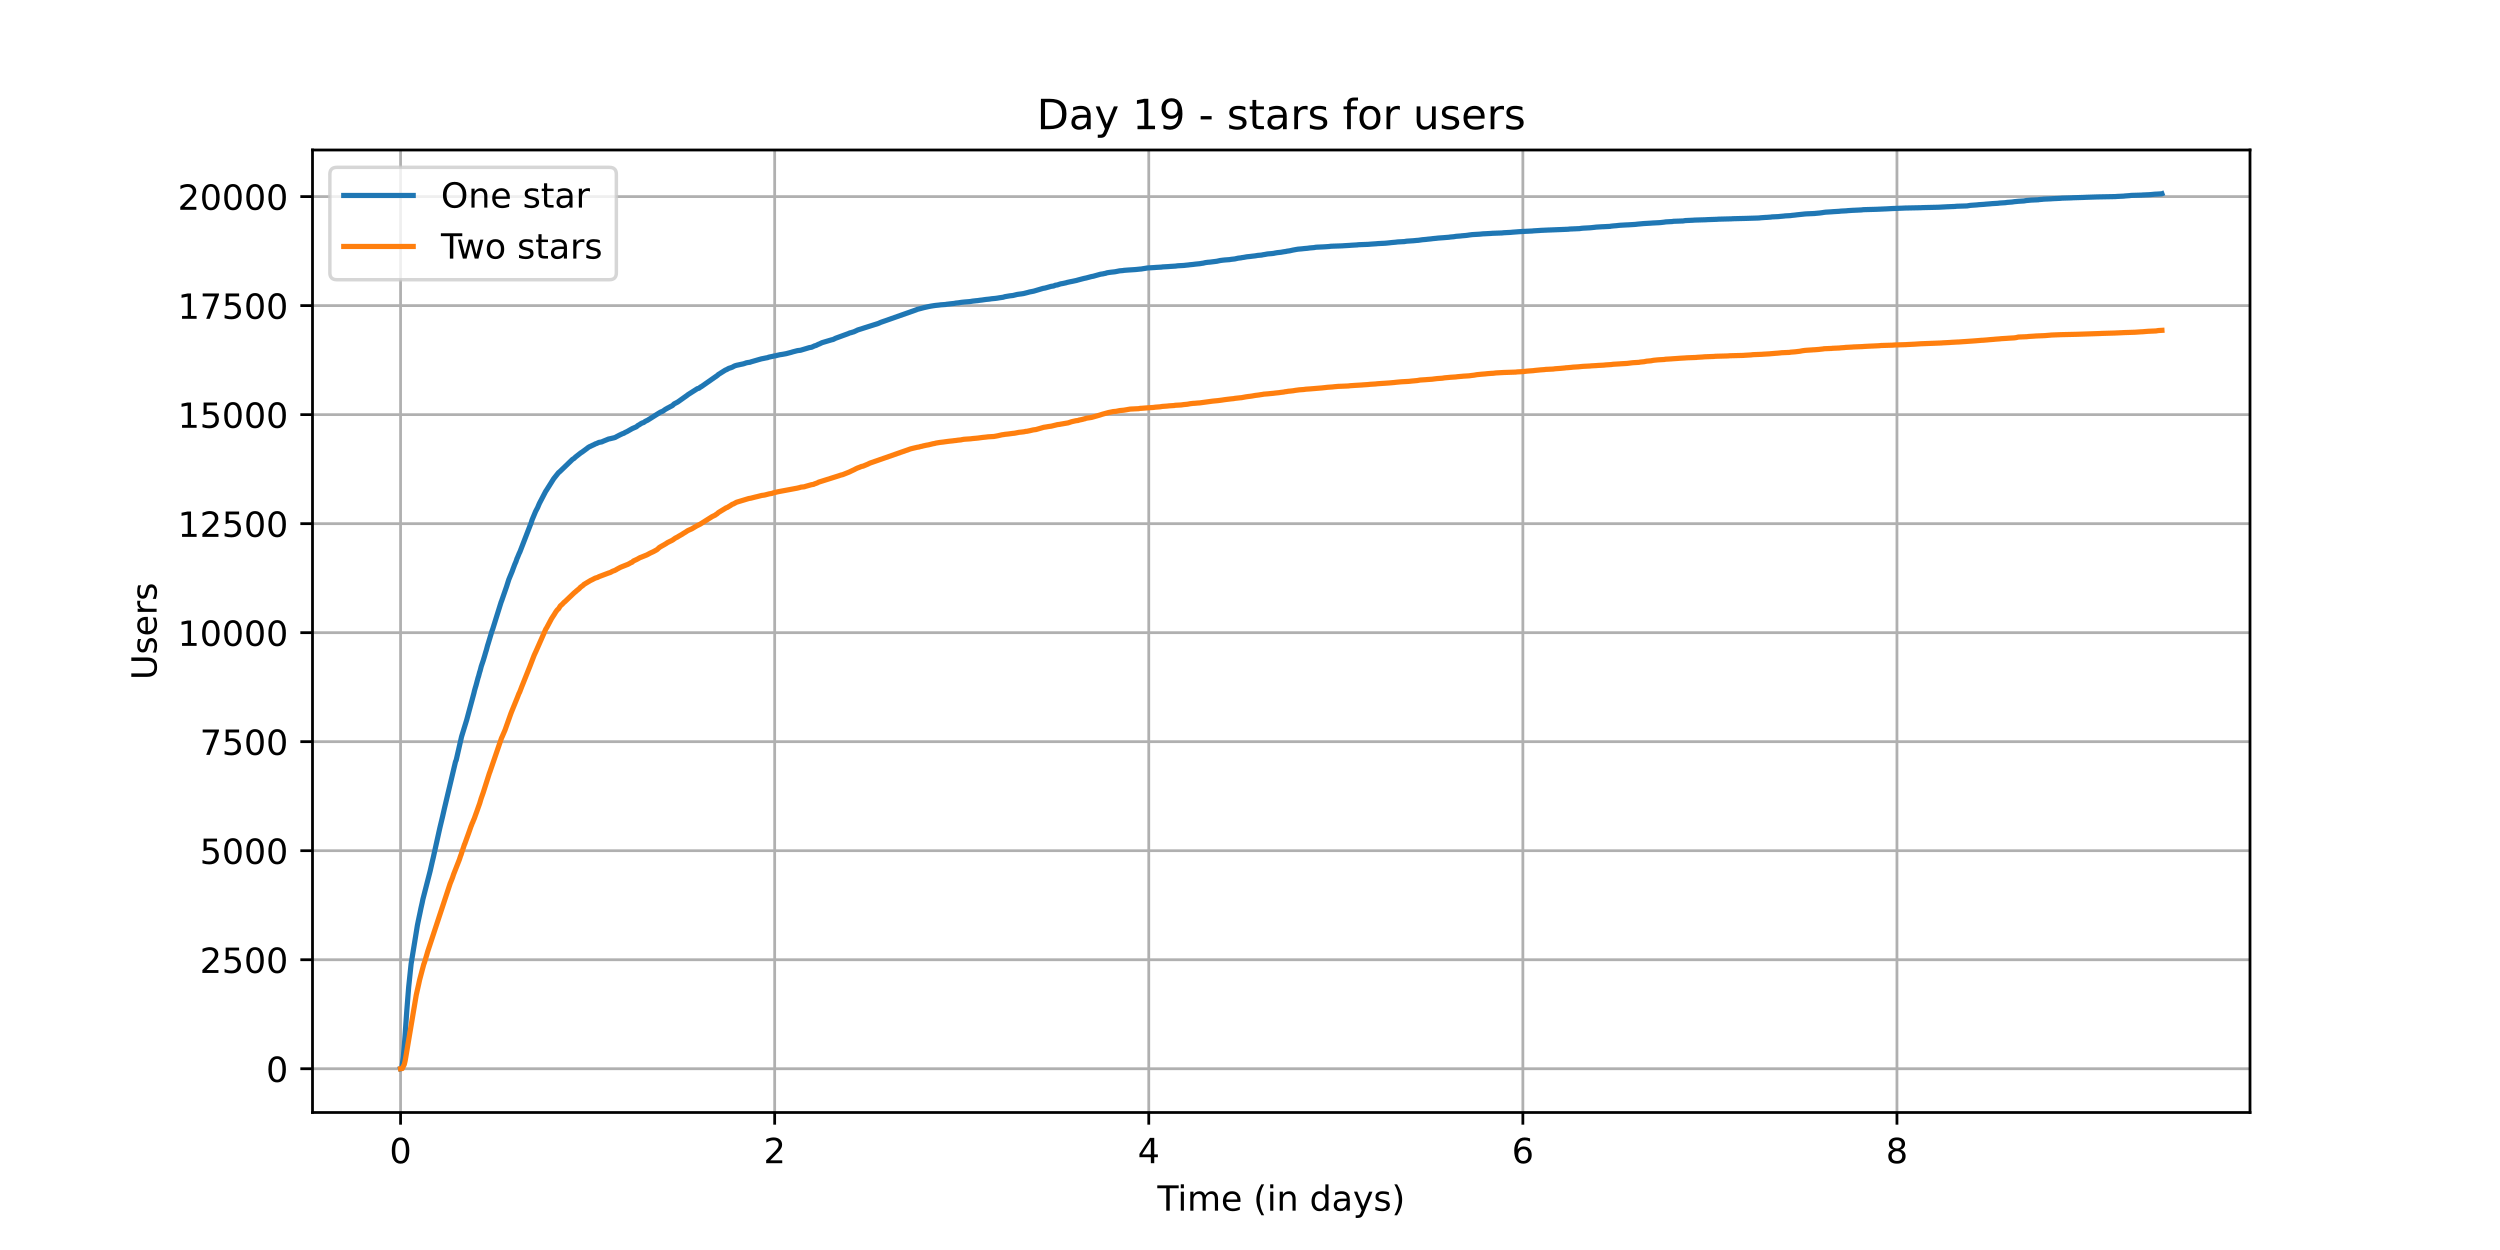 <?xml version="1.0" encoding="utf-8" standalone="no"?>
<!DOCTYPE svg PUBLIC "-//W3C//DTD SVG 1.1//EN"
  "http://www.w3.org/Graphics/SVG/1.1/DTD/svg11.dtd">
<!-- Created with matplotlib (https://matplotlib.org/) -->
<svg height="360pt" version="1.1" viewBox="0 0 720 360" width="720pt" xmlns="http://www.w3.org/2000/svg" xmlns:xlink="http://www.w3.org/1999/xlink">
 <defs>
  <style type="text/css">*{stroke-linecap:butt;stroke-linejoin:round;}</style>
 </defs>
 <g id="figure_1">
  <g id="patch_1">
   <path d="M 0 360 
L 720 360 
L 720 0 
L 0 0 
z
" style="fill:#ffffff;"/>
  </g>
  <g id="axes_1">
   <g id="patch_2">
    <path d="M 90 320.4 
L 648 320.4 
L 648 43.2 
L 90 43.2 
z
" style="fill:#ffffff;"/>
   </g>
   <g id="matplotlib.axis_1">
    <g id="xtick_1">
     <g id="line2d_1">
      <path clip-path="url(#pa5d96a3d1d)" d="M 115.364 320.4 
L 115.364 43.2 
" style="fill:none;stroke:#b0b0b0;stroke-linecap:square;stroke-width:0.8;"/>
     </g>
     <g id="line2d_2">
      <defs>
       <path d="M 0 0 
L 0 3.5 
" id="md2ab741413" style="stroke:#000000;stroke-width:0.8;"/>
      </defs>
      <g>
       <use style="stroke:#000000;stroke-width:0.8;" x="115.364" xlink:href="#md2ab741413" y="320.4"/>
      </g>
     </g>
     <g id="text_1">
      <!-- 0 -->
      <g transform="translate(112.182 334.998)scale(0.1 -0.1)">
       <defs>
        <path d="M 31.781 66.406 
Q 24.172 66.406 20.328 58.906 
Q 16.5 51.422 16.5 36.375 
Q 16.5 21.391 20.328 13.891 
Q 24.172 6.391 31.781 6.391 
Q 39.453 6.391 43.281 13.891 
Q 47.125 21.391 47.125 36.375 
Q 47.125 51.422 43.281 58.906 
Q 39.453 66.406 31.781 66.406 
z
M 31.781 74.219 
Q 44.047 74.219 50.516 64.516 
Q 56.984 54.828 56.984 36.375 
Q 56.984 17.969 50.516 8.266 
Q 44.047 -1.422 31.781 -1.422 
Q 19.531 -1.422 13.062 8.266 
Q 6.594 17.969 6.594 36.375 
Q 6.594 54.828 13.062 64.516 
Q 19.531 74.219 31.781 74.219 
z
" id="DejaVuSans-48"/>
       </defs>
       <use xlink:href="#DejaVuSans-48"/>
      </g>
     </g>
    </g>
    <g id="xtick_2">
     <g id="line2d_3">
      <path clip-path="url(#pa5d96a3d1d)" d="M 223.104 320.4 
L 223.104 43.2 
" style="fill:none;stroke:#b0b0b0;stroke-linecap:square;stroke-width:0.8;"/>
     </g>
     <g id="line2d_4">
      <g>
       <use style="stroke:#000000;stroke-width:0.8;" x="223.104" xlink:href="#md2ab741413" y="320.4"/>
      </g>
     </g>
     <g id="text_2">
      <!-- 2 -->
      <g transform="translate(219.922 334.998)scale(0.1 -0.1)">
       <defs>
        <path d="M 19.188 8.297 
L 53.609 8.297 
L 53.609 0 
L 7.328 0 
L 7.328 8.297 
Q 12.938 14.109 22.625 23.891 
Q 32.328 33.688 34.812 36.531 
Q 39.547 41.844 41.422 45.531 
Q 43.312 49.219 43.312 52.781 
Q 43.312 58.594 39.234 62.25 
Q 35.156 65.922 28.609 65.922 
Q 23.969 65.922 18.812 64.312 
Q 13.672 62.703 7.812 59.422 
L 7.812 69.391 
Q 13.766 71.781 18.938 73 
Q 24.125 74.219 28.422 74.219 
Q 39.75 74.219 46.484 68.547 
Q 53.219 62.891 53.219 53.422 
Q 53.219 48.922 51.531 44.891 
Q 49.859 40.875 45.406 35.406 
Q 44.188 33.984 37.641 27.219 
Q 31.109 20.453 19.188 8.297 
z
" id="DejaVuSans-50"/>
       </defs>
       <use xlink:href="#DejaVuSans-50"/>
      </g>
     </g>
    </g>
    <g id="xtick_3">
     <g id="line2d_5">
      <path clip-path="url(#pa5d96a3d1d)" d="M 330.843 320.4 
L 330.843 43.2 
" style="fill:none;stroke:#b0b0b0;stroke-linecap:square;stroke-width:0.8;"/>
     </g>
     <g id="line2d_6">
      <g>
       <use style="stroke:#000000;stroke-width:0.8;" x="330.843" xlink:href="#md2ab741413" y="320.4"/>
      </g>
     </g>
     <g id="text_3">
      <!-- 4 -->
      <g transform="translate(327.662 334.998)scale(0.1 -0.1)">
       <defs>
        <path d="M 37.797 64.312 
L 12.891 25.391 
L 37.797 25.391 
z
M 35.203 72.906 
L 47.609 72.906 
L 47.609 25.391 
L 58.016 25.391 
L 58.016 17.188 
L 47.609 17.188 
L 47.609 0 
L 37.797 0 
L 37.797 17.188 
L 4.891 17.188 
L 4.891 26.703 
z
" id="DejaVuSans-52"/>
       </defs>
       <use xlink:href="#DejaVuSans-52"/>
      </g>
     </g>
    </g>
    <g id="xtick_4">
     <g id="line2d_7">
      <path clip-path="url(#pa5d96a3d1d)" d="M 438.583 320.4 
L 438.583 43.2 
" style="fill:none;stroke:#b0b0b0;stroke-linecap:square;stroke-width:0.8;"/>
     </g>
     <g id="line2d_8">
      <g>
       <use style="stroke:#000000;stroke-width:0.8;" x="438.583" xlink:href="#md2ab741413" y="320.4"/>
      </g>
     </g>
     <g id="text_4">
      <!-- 6 -->
      <g transform="translate(435.402 334.998)scale(0.1 -0.1)">
       <defs>
        <path d="M 33.016 40.375 
Q 26.375 40.375 22.484 35.828 
Q 18.609 31.297 18.609 23.391 
Q 18.609 15.531 22.484 10.953 
Q 26.375 6.391 33.016 6.391 
Q 39.656 6.391 43.531 10.953 
Q 47.406 15.531 47.406 23.391 
Q 47.406 31.297 43.531 35.828 
Q 39.656 40.375 33.016 40.375 
z
M 52.594 71.297 
L 52.594 62.312 
Q 48.875 64.062 45.094 64.984 
Q 41.312 65.922 37.594 65.922 
Q 27.828 65.922 22.672 59.328 
Q 17.531 52.734 16.797 39.406 
Q 19.672 43.656 24.016 45.922 
Q 28.375 48.188 33.594 48.188 
Q 44.578 48.188 50.953 41.516 
Q 57.328 34.859 57.328 23.391 
Q 57.328 12.156 50.688 5.359 
Q 44.047 -1.422 33.016 -1.422 
Q 20.359 -1.422 13.672 8.266 
Q 6.984 17.969 6.984 36.375 
Q 6.984 53.656 15.188 63.938 
Q 23.391 74.219 37.203 74.219 
Q 40.922 74.219 44.703 73.484 
Q 48.484 72.75 52.594 71.297 
z
" id="DejaVuSans-54"/>
       </defs>
       <use xlink:href="#DejaVuSans-54"/>
      </g>
     </g>
    </g>
    <g id="xtick_5">
     <g id="line2d_9">
      <path clip-path="url(#pa5d96a3d1d)" d="M 546.323 320.4 
L 546.323 43.2 
" style="fill:none;stroke:#b0b0b0;stroke-linecap:square;stroke-width:0.8;"/>
     </g>
     <g id="line2d_10">
      <g>
       <use style="stroke:#000000;stroke-width:0.8;" x="546.323" xlink:href="#md2ab741413" y="320.4"/>
      </g>
     </g>
     <g id="text_5">
      <!-- 8 -->
      <g transform="translate(543.142 334.998)scale(0.1 -0.1)">
       <defs>
        <path d="M 31.781 34.625 
Q 24.75 34.625 20.719 30.859 
Q 16.703 27.094 16.703 20.516 
Q 16.703 13.922 20.719 10.156 
Q 24.75 6.391 31.781 6.391 
Q 38.812 6.391 42.859 10.172 
Q 46.922 13.969 46.922 20.516 
Q 46.922 27.094 42.891 30.859 
Q 38.875 34.625 31.781 34.625 
z
M 21.922 38.812 
Q 15.578 40.375 12.031 44.719 
Q 8.5 49.078 8.5 55.328 
Q 8.5 64.062 14.719 69.141 
Q 20.953 74.219 31.781 74.219 
Q 42.672 74.219 48.875 69.141 
Q 55.078 64.062 55.078 55.328 
Q 55.078 49.078 51.531 44.719 
Q 48 40.375 41.703 38.812 
Q 48.828 37.156 52.797 32.312 
Q 56.781 27.484 56.781 20.516 
Q 56.781 9.906 50.312 4.234 
Q 43.844 -1.422 31.781 -1.422 
Q 19.734 -1.422 13.25 4.234 
Q 6.781 9.906 6.781 20.516 
Q 6.781 27.484 10.781 32.312 
Q 14.797 37.156 21.922 38.812 
z
M 18.312 54.391 
Q 18.312 48.734 21.844 45.562 
Q 25.391 42.391 31.781 42.391 
Q 38.141 42.391 41.719 45.562 
Q 45.312 48.734 45.312 54.391 
Q 45.312 60.062 41.719 63.234 
Q 38.141 66.406 31.781 66.406 
Q 25.391 66.406 21.844 63.234 
Q 18.312 60.062 18.312 54.391 
z
" id="DejaVuSans-56"/>
       </defs>
       <use xlink:href="#DejaVuSans-56"/>
      </g>
     </g>
    </g>
    <g id="text_6">
     <!-- Time (in days) -->
     <g transform="translate(333.327 348.677)scale(0.1 -0.1)">
      <defs>
       <path d="M -0.297 72.906 
L 61.375 72.906 
L 61.375 64.594 
L 35.5 64.594 
L 35.5 0 
L 25.594 0 
L 25.594 64.594 
L -0.297 64.594 
z
" id="DejaVuSans-84"/>
       <path d="M 9.422 54.688 
L 18.406 54.688 
L 18.406 0 
L 9.422 0 
z
M 9.422 75.984 
L 18.406 75.984 
L 18.406 64.594 
L 9.422 64.594 
z
" id="DejaVuSans-105"/>
       <path d="M 52 44.188 
Q 55.375 50.25 60.062 53.125 
Q 64.75 56 71.094 56 
Q 79.641 56 84.281 50.016 
Q 88.922 44.047 88.922 33.016 
L 88.922 0 
L 79.891 0 
L 79.891 32.719 
Q 79.891 40.578 77.094 44.375 
Q 74.312 48.188 68.609 48.188 
Q 61.625 48.188 57.562 43.547 
Q 53.516 38.922 53.516 30.906 
L 53.516 0 
L 44.484 0 
L 44.484 32.719 
Q 44.484 40.625 41.703 44.406 
Q 38.922 48.188 33.109 48.188 
Q 26.219 48.188 22.156 43.531 
Q 18.109 38.875 18.109 30.906 
L 18.109 0 
L 9.078 0 
L 9.078 54.688 
L 18.109 54.688 
L 18.109 46.188 
Q 21.188 51.219 25.484 53.609 
Q 29.781 56 35.688 56 
Q 41.656 56 45.828 52.969 
Q 50 49.953 52 44.188 
z
" id="DejaVuSans-109"/>
       <path d="M 56.203 29.594 
L 56.203 25.203 
L 14.891 25.203 
Q 15.484 15.922 20.484 11.062 
Q 25.484 6.203 34.422 6.203 
Q 39.594 6.203 44.453 7.469 
Q 49.312 8.734 54.109 11.281 
L 54.109 2.781 
Q 49.266 0.734 44.188 -0.344 
Q 39.109 -1.422 33.891 -1.422 
Q 20.797 -1.422 13.156 6.188 
Q 5.516 13.812 5.516 26.812 
Q 5.516 40.234 12.766 48.109 
Q 20.016 56 32.328 56 
Q 43.359 56 49.781 48.891 
Q 56.203 41.797 56.203 29.594 
z
M 47.219 32.234 
Q 47.125 39.594 43.094 43.984 
Q 39.062 48.391 32.422 48.391 
Q 24.906 48.391 20.391 44.141 
Q 15.875 39.891 15.188 32.172 
z
" id="DejaVuSans-101"/>
       <path id="DejaVuSans-32"/>
       <path d="M 31 75.875 
Q 24.469 64.656 21.281 53.656 
Q 18.109 42.672 18.109 31.391 
Q 18.109 20.125 21.312 9.062 
Q 24.516 -2 31 -13.188 
L 23.188 -13.188 
Q 15.875 -1.703 12.234 9.375 
Q 8.594 20.453 8.594 31.391 
Q 8.594 42.281 12.203 53.312 
Q 15.828 64.359 23.188 75.875 
z
" id="DejaVuSans-40"/>
       <path d="M 54.891 33.016 
L 54.891 0 
L 45.906 0 
L 45.906 32.719 
Q 45.906 40.484 42.875 44.328 
Q 39.844 48.188 33.797 48.188 
Q 26.516 48.188 22.312 43.547 
Q 18.109 38.922 18.109 30.906 
L 18.109 0 
L 9.078 0 
L 9.078 54.688 
L 18.109 54.688 
L 18.109 46.188 
Q 21.344 51.125 25.703 53.562 
Q 30.078 56 35.797 56 
Q 45.219 56 50.047 50.172 
Q 54.891 44.344 54.891 33.016 
z
" id="DejaVuSans-110"/>
       <path d="M 45.406 46.391 
L 45.406 75.984 
L 54.391 75.984 
L 54.391 0 
L 45.406 0 
L 45.406 8.203 
Q 42.578 3.328 38.25 0.953 
Q 33.938 -1.422 27.875 -1.422 
Q 17.969 -1.422 11.734 6.484 
Q 5.516 14.406 5.516 27.297 
Q 5.516 40.188 11.734 48.094 
Q 17.969 56 27.875 56 
Q 33.938 56 38.25 53.625 
Q 42.578 51.266 45.406 46.391 
z
M 14.797 27.297 
Q 14.797 17.391 18.875 11.75 
Q 22.953 6.109 30.078 6.109 
Q 37.203 6.109 41.297 11.75 
Q 45.406 17.391 45.406 27.297 
Q 45.406 37.203 41.297 42.844 
Q 37.203 48.484 30.078 48.484 
Q 22.953 48.484 18.875 42.844 
Q 14.797 37.203 14.797 27.297 
z
" id="DejaVuSans-100"/>
       <path d="M 34.281 27.484 
Q 23.391 27.484 19.188 25 
Q 14.984 22.516 14.984 16.5 
Q 14.984 11.719 18.141 8.906 
Q 21.297 6.109 26.703 6.109 
Q 34.188 6.109 38.703 11.406 
Q 43.219 16.703 43.219 25.484 
L 43.219 27.484 
z
M 52.203 31.203 
L 52.203 0 
L 43.219 0 
L 43.219 8.297 
Q 40.141 3.328 35.547 0.953 
Q 30.953 -1.422 24.312 -1.422 
Q 15.922 -1.422 10.953 3.297 
Q 6 8.016 6 15.922 
Q 6 25.141 12.172 29.828 
Q 18.359 34.516 30.609 34.516 
L 43.219 34.516 
L 43.219 35.406 
Q 43.219 41.609 39.141 45 
Q 35.062 48.391 27.688 48.391 
Q 23 48.391 18.547 47.266 
Q 14.109 46.141 10.016 43.891 
L 10.016 52.203 
Q 14.938 54.109 19.578 55.047 
Q 24.219 56 28.609 56 
Q 40.484 56 46.344 49.844 
Q 52.203 43.703 52.203 31.203 
z
" id="DejaVuSans-97"/>
       <path d="M 32.172 -5.078 
Q 28.375 -14.844 24.75 -17.812 
Q 21.141 -20.797 15.094 -20.797 
L 7.906 -20.797 
L 7.906 -13.281 
L 13.188 -13.281 
Q 16.891 -13.281 18.938 -11.516 
Q 21 -9.766 23.484 -3.219 
L 25.094 0.875 
L 2.984 54.688 
L 12.5 54.688 
L 29.594 11.922 
L 46.688 54.688 
L 56.203 54.688 
z
" id="DejaVuSans-121"/>
       <path d="M 44.281 53.078 
L 44.281 44.578 
Q 40.484 46.531 36.375 47.5 
Q 32.281 48.484 27.875 48.484 
Q 21.188 48.484 17.844 46.438 
Q 14.5 44.391 14.5 40.281 
Q 14.5 37.156 16.891 35.375 
Q 19.281 33.594 26.516 31.984 
L 29.594 31.297 
Q 39.156 29.25 43.188 25.516 
Q 47.219 21.781 47.219 15.094 
Q 47.219 7.469 41.188 3.016 
Q 35.156 -1.422 24.609 -1.422 
Q 20.219 -1.422 15.453 -0.562 
Q 10.688 0.297 5.422 2 
L 5.422 11.281 
Q 10.406 8.688 15.234 7.391 
Q 20.062 6.109 24.812 6.109 
Q 31.156 6.109 34.562 8.281 
Q 37.984 10.453 37.984 14.406 
Q 37.984 18.062 35.516 20.016 
Q 33.062 21.969 24.703 23.781 
L 21.578 24.516 
Q 13.234 26.266 9.516 29.906 
Q 5.812 33.547 5.812 39.891 
Q 5.812 47.609 11.281 51.797 
Q 16.75 56 26.812 56 
Q 31.781 56 36.172 55.266 
Q 40.578 54.547 44.281 53.078 
z
" id="DejaVuSans-115"/>
       <path d="M 8.016 75.875 
L 15.828 75.875 
Q 23.141 64.359 26.781 53.312 
Q 30.422 42.281 30.422 31.391 
Q 30.422 20.453 26.781 9.375 
Q 23.141 -1.703 15.828 -13.188 
L 8.016 -13.188 
Q 14.5 -2 17.703 9.062 
Q 20.906 20.125 20.906 31.391 
Q 20.906 42.672 17.703 53.656 
Q 14.5 64.656 8.016 75.875 
z
" id="DejaVuSans-41"/>
      </defs>
      <use xlink:href="#DejaVuSans-84"/>
      <use x="57.959" xlink:href="#DejaVuSans-105"/>
      <use x="85.742" xlink:href="#DejaVuSans-109"/>
      <use x="183.154" xlink:href="#DejaVuSans-101"/>
      <use x="244.678" xlink:href="#DejaVuSans-32"/>
      <use x="276.465" xlink:href="#DejaVuSans-40"/>
      <use x="315.479" xlink:href="#DejaVuSans-105"/>
      <use x="343.262" xlink:href="#DejaVuSans-110"/>
      <use x="406.641" xlink:href="#DejaVuSans-32"/>
      <use x="438.428" xlink:href="#DejaVuSans-100"/>
      <use x="501.904" xlink:href="#DejaVuSans-97"/>
      <use x="563.184" xlink:href="#DejaVuSans-121"/>
      <use x="622.363" xlink:href="#DejaVuSans-115"/>
      <use x="674.463" xlink:href="#DejaVuSans-41"/>
     </g>
    </g>
   </g>
   <g id="matplotlib.axis_2">
    <g id="ytick_1">
     <g id="line2d_11">
      <path clip-path="url(#pa5d96a3d1d)" d="M 90 307.8 
L 648 307.8 
" style="fill:none;stroke:#b0b0b0;stroke-linecap:square;stroke-width:0.8;"/>
     </g>
     <g id="line2d_12">
      <defs>
       <path d="M 0 0 
L -3.5 0 
" id="m08cb992d5d" style="stroke:#000000;stroke-width:0.8;"/>
      </defs>
      <g>
       <use style="stroke:#000000;stroke-width:0.8;" x="90" xlink:href="#m08cb992d5d" y="307.8"/>
      </g>
     </g>
     <g id="text_7">
      <!-- 0 -->
      <g transform="translate(76.638 311.599)scale(0.1 -0.1)">
       <use xlink:href="#DejaVuSans-48"/>
      </g>
     </g>
    </g>
    <g id="ytick_2">
     <g id="line2d_13">
      <path clip-path="url(#pa5d96a3d1d)" d="M 90 276.402 
L 648 276.402 
" style="fill:none;stroke:#b0b0b0;stroke-linecap:square;stroke-width:0.8;"/>
     </g>
     <g id="line2d_14">
      <g>
       <use style="stroke:#000000;stroke-width:0.8;" x="90" xlink:href="#m08cb992d5d" y="276.402"/>
      </g>
     </g>
     <g id="text_8">
      <!-- 2500 -->
      <g transform="translate(57.55 280.201)scale(0.1 -0.1)">
       <defs>
        <path d="M 10.797 72.906 
L 49.516 72.906 
L 49.516 64.594 
L 19.828 64.594 
L 19.828 46.734 
Q 21.969 47.469 24.109 47.828 
Q 26.266 48.188 28.422 48.188 
Q 40.625 48.188 47.75 41.5 
Q 54.891 34.812 54.891 23.391 
Q 54.891 11.625 47.562 5.094 
Q 40.234 -1.422 26.906 -1.422 
Q 22.312 -1.422 17.547 -0.641 
Q 12.797 0.141 7.719 1.703 
L 7.719 11.625 
Q 12.109 9.234 16.797 8.062 
Q 21.484 6.891 26.703 6.891 
Q 35.156 6.891 40.078 11.328 
Q 45.016 15.766 45.016 23.391 
Q 45.016 31 40.078 35.438 
Q 35.156 39.891 26.703 39.891 
Q 22.75 39.891 18.812 39.016 
Q 14.891 38.141 10.797 36.281 
z
" id="DejaVuSans-53"/>
       </defs>
       <use xlink:href="#DejaVuSans-50"/>
       <use x="63.623" xlink:href="#DejaVuSans-53"/>
       <use x="127.246" xlink:href="#DejaVuSans-48"/>
       <use x="190.869" xlink:href="#DejaVuSans-48"/>
      </g>
     </g>
    </g>
    <g id="ytick_3">
     <g id="line2d_15">
      <path clip-path="url(#pa5d96a3d1d)" d="M 90 245.004 
L 648 245.004 
" style="fill:none;stroke:#b0b0b0;stroke-linecap:square;stroke-width:0.8;"/>
     </g>
     <g id="line2d_16">
      <g>
       <use style="stroke:#000000;stroke-width:0.8;" x="90" xlink:href="#m08cb992d5d" y="245.004"/>
      </g>
     </g>
     <g id="text_9">
      <!-- 5000 -->
      <g transform="translate(57.55 248.803)scale(0.1 -0.1)">
       <use xlink:href="#DejaVuSans-53"/>
       <use x="63.623" xlink:href="#DejaVuSans-48"/>
       <use x="127.246" xlink:href="#DejaVuSans-48"/>
       <use x="190.869" xlink:href="#DejaVuSans-48"/>
      </g>
     </g>
    </g>
    <g id="ytick_4">
     <g id="line2d_17">
      <path clip-path="url(#pa5d96a3d1d)" d="M 90 213.606 
L 648 213.606 
" style="fill:none;stroke:#b0b0b0;stroke-linecap:square;stroke-width:0.8;"/>
     </g>
     <g id="line2d_18">
      <g>
       <use style="stroke:#000000;stroke-width:0.8;" x="90" xlink:href="#m08cb992d5d" y="213.606"/>
      </g>
     </g>
     <g id="text_10">
      <!-- 7500 -->
      <g transform="translate(57.55 217.405)scale(0.1 -0.1)">
       <defs>
        <path d="M 8.203 72.906 
L 55.078 72.906 
L 55.078 68.703 
L 28.609 0 
L 18.312 0 
L 43.219 64.594 
L 8.203 64.594 
z
" id="DejaVuSans-55"/>
       </defs>
       <use xlink:href="#DejaVuSans-55"/>
       <use x="63.623" xlink:href="#DejaVuSans-53"/>
       <use x="127.246" xlink:href="#DejaVuSans-48"/>
       <use x="190.869" xlink:href="#DejaVuSans-48"/>
      </g>
     </g>
    </g>
    <g id="ytick_5">
     <g id="line2d_19">
      <path clip-path="url(#pa5d96a3d1d)" d="M 90 182.208 
L 648 182.208 
" style="fill:none;stroke:#b0b0b0;stroke-linecap:square;stroke-width:0.8;"/>
     </g>
     <g id="line2d_20">
      <g>
       <use style="stroke:#000000;stroke-width:0.8;" x="90" xlink:href="#m08cb992d5d" y="182.208"/>
      </g>
     </g>
     <g id="text_11">
      <!-- 10000 -->
      <g transform="translate(51.188 186.007)scale(0.1 -0.1)">
       <defs>
        <path d="M 12.406 8.297 
L 28.516 8.297 
L 28.516 63.922 
L 10.984 60.406 
L 10.984 69.391 
L 28.422 72.906 
L 38.281 72.906 
L 38.281 8.297 
L 54.391 8.297 
L 54.391 0 
L 12.406 0 
z
" id="DejaVuSans-49"/>
       </defs>
       <use xlink:href="#DejaVuSans-49"/>
       <use x="63.623" xlink:href="#DejaVuSans-48"/>
       <use x="127.246" xlink:href="#DejaVuSans-48"/>
       <use x="190.869" xlink:href="#DejaVuSans-48"/>
       <use x="254.492" xlink:href="#DejaVuSans-48"/>
      </g>
     </g>
    </g>
    <g id="ytick_6">
     <g id="line2d_21">
      <path clip-path="url(#pa5d96a3d1d)" d="M 90 150.81 
L 648 150.81 
" style="fill:none;stroke:#b0b0b0;stroke-linecap:square;stroke-width:0.8;"/>
     </g>
     <g id="line2d_22">
      <g>
       <use style="stroke:#000000;stroke-width:0.8;" x="90" xlink:href="#m08cb992d5d" y="150.81"/>
      </g>
     </g>
     <g id="text_12">
      <!-- 12500 -->
      <g transform="translate(51.188 154.609)scale(0.1 -0.1)">
       <use xlink:href="#DejaVuSans-49"/>
       <use x="63.623" xlink:href="#DejaVuSans-50"/>
       <use x="127.246" xlink:href="#DejaVuSans-53"/>
       <use x="190.869" xlink:href="#DejaVuSans-48"/>
       <use x="254.492" xlink:href="#DejaVuSans-48"/>
      </g>
     </g>
    </g>
    <g id="ytick_7">
     <g id="line2d_23">
      <path clip-path="url(#pa5d96a3d1d)" d="M 90 119.412 
L 648 119.412 
" style="fill:none;stroke:#b0b0b0;stroke-linecap:square;stroke-width:0.8;"/>
     </g>
     <g id="line2d_24">
      <g>
       <use style="stroke:#000000;stroke-width:0.8;" x="90" xlink:href="#m08cb992d5d" y="119.412"/>
      </g>
     </g>
     <g id="text_13">
      <!-- 15000 -->
      <g transform="translate(51.188 123.211)scale(0.1 -0.1)">
       <use xlink:href="#DejaVuSans-49"/>
       <use x="63.623" xlink:href="#DejaVuSans-53"/>
       <use x="127.246" xlink:href="#DejaVuSans-48"/>
       <use x="190.869" xlink:href="#DejaVuSans-48"/>
       <use x="254.492" xlink:href="#DejaVuSans-48"/>
      </g>
     </g>
    </g>
    <g id="ytick_8">
     <g id="line2d_25">
      <path clip-path="url(#pa5d96a3d1d)" d="M 90 88.014 
L 648 88.014 
" style="fill:none;stroke:#b0b0b0;stroke-linecap:square;stroke-width:0.8;"/>
     </g>
     <g id="line2d_26">
      <g>
       <use style="stroke:#000000;stroke-width:0.8;" x="90" xlink:href="#m08cb992d5d" y="88.014"/>
      </g>
     </g>
     <g id="text_14">
      <!-- 17500 -->
      <g transform="translate(51.188 91.814)scale(0.1 -0.1)">
       <use xlink:href="#DejaVuSans-49"/>
       <use x="63.623" xlink:href="#DejaVuSans-55"/>
       <use x="127.246" xlink:href="#DejaVuSans-53"/>
       <use x="190.869" xlink:href="#DejaVuSans-48"/>
       <use x="254.492" xlink:href="#DejaVuSans-48"/>
      </g>
     </g>
    </g>
    <g id="ytick_9">
     <g id="line2d_27">
      <path clip-path="url(#pa5d96a3d1d)" d="M 90 56.616 
L 648 56.616 
" style="fill:none;stroke:#b0b0b0;stroke-linecap:square;stroke-width:0.8;"/>
     </g>
     <g id="line2d_28">
      <g>
       <use style="stroke:#000000;stroke-width:0.8;" x="90" xlink:href="#m08cb992d5d" y="56.616"/>
      </g>
     </g>
     <g id="text_15">
      <!-- 20000 -->
      <g transform="translate(51.188 60.416)scale(0.1 -0.1)">
       <use xlink:href="#DejaVuSans-50"/>
       <use x="63.623" xlink:href="#DejaVuSans-48"/>
       <use x="127.246" xlink:href="#DejaVuSans-48"/>
       <use x="190.869" xlink:href="#DejaVuSans-48"/>
       <use x="254.492" xlink:href="#DejaVuSans-48"/>
      </g>
     </g>
    </g>
    <g id="text_16">
     <!-- Users -->
     <g transform="translate(45.108 195.801)rotate(-90)scale(0.1 -0.1)">
      <defs>
       <path d="M 8.688 72.906 
L 18.609 72.906 
L 18.609 28.609 
Q 18.609 16.891 22.844 11.734 
Q 27.094 6.594 36.625 6.594 
Q 46.094 6.594 50.344 11.734 
Q 54.594 16.891 54.594 28.609 
L 54.594 72.906 
L 64.5 72.906 
L 64.5 27.391 
Q 64.5 13.141 57.438 5.859 
Q 50.391 -1.422 36.625 -1.422 
Q 22.797 -1.422 15.734 5.859 
Q 8.688 13.141 8.688 27.391 
z
" id="DejaVuSans-85"/>
       <path d="M 41.109 46.297 
Q 39.594 47.172 37.812 47.578 
Q 36.031 48 33.891 48 
Q 26.266 48 22.188 43.047 
Q 18.109 38.094 18.109 28.812 
L 18.109 0 
L 9.078 0 
L 9.078 54.688 
L 18.109 54.688 
L 18.109 46.188 
Q 20.953 51.172 25.484 53.578 
Q 30.031 56 36.531 56 
Q 37.453 56 38.578 55.875 
Q 39.703 55.766 41.062 55.516 
z
" id="DejaVuSans-114"/>
      </defs>
      <use xlink:href="#DejaVuSans-85"/>
      <use x="73.193" xlink:href="#DejaVuSans-115"/>
      <use x="125.293" xlink:href="#DejaVuSans-101"/>
      <use x="186.816" xlink:href="#DejaVuSans-114"/>
      <use x="227.93" xlink:href="#DejaVuSans-115"/>
     </g>
    </g>
   </g>
   <g id="line2d_29">
    <path clip-path="url(#pa5d96a3d1d)" d="M 115.364 307.8 
L 115.621 307.725 
L 115.733 307.524 
L 116.141 304.522 
L 116.474 300.83 
L 117.142 291.297 
L 117.698 284.289 
L 118.403 277.583 
L 120.219 266.455 
L 120.442 265.35 
L 121.035 262.537 
L 121.22 261.62 
L 121.591 259.975 
L 121.776 259.058 
L 123.889 250.844 
L 124.483 248.219 
L 124.78 246.976 
L 126.67 238.461 
L 127.449 235.22 
L 128.004 232.784 
L 131.194 219.333 
L 131.379 218.944 
L 131.676 217.638 
L 132.936 212.137 
L 134.419 207.301 
L 135.123 204.677 
L 136.161 200.846 
L 136.532 199.452 
L 136.643 198.95 
L 136.902 198.033 
L 137.088 197.417 
L 137.718 195.056 
L 137.792 194.893 
L 138.163 193.486 
L 138.237 193.323 
L 138.608 191.891 
L 139.164 190.246 
L 139.571 188.89 
L 139.906 187.722 
L 140.054 187.282 
L 140.425 185.888 
L 140.61 185.31 
L 141.686 181.743 
L 141.908 181.153 
L 144.318 173.417 
L 144.466 173.053 
L 145.876 168.983 
L 146.543 166.886 
L 147.507 164.55 
L 147.803 163.721 
L 148.248 162.54 
L 148.582 161.774 
L 148.916 160.795 
L 149.027 160.594 
L 149.175 160.217 
L 149.583 159.237 
L 149.694 159.049 
L 152.734 151.174 
L 152.957 150.622 
L 153.216 149.78 
L 154.254 147.294 
L 154.551 146.728 
L 154.848 146.163 
L 155.144 145.447 
L 155.366 144.945 
L 157.183 141.466 
L 157.331 141.265 
L 159.444 137.899 
L 159.63 137.661 
L 160.89 136.078 
L 161.038 135.99 
L 161.298 135.752 
L 164.894 132.285 
L 165.302 132.047 
L 165.747 131.62 
L 166.934 130.69 
L 167.23 130.452 
L 167.637 130.201 
L 169.083 129.133 
L 169.306 128.945 
L 169.677 128.706 
L 169.862 128.606 
L 170.085 128.53 
L 170.27 128.417 
L 170.492 128.329 
L 170.789 128.166 
L 171.049 128.078 
L 171.419 127.852 
L 171.752 127.752 
L 172.272 127.513 
L 172.494 127.412 
L 173.198 127.287 
L 173.384 127.237 
L 173.569 127.136 
L 175.015 126.546 
L 175.2 126.458 
L 175.682 126.357 
L 176.831 126.081 
L 177.165 125.981 
L 177.388 125.855 
L 177.573 125.755 
L 178.463 125.29 
L 179.315 124.888 
L 179.649 124.788 
L 180.02 124.549 
L 180.576 124.298 
L 181.058 124.021 
L 182.096 123.431 
L 182.318 123.331 
L 183.282 122.916 
L 183.691 122.552 
L 184.247 122.251 
L 184.432 122.1 
L 184.618 121.999 
L 184.951 121.811 
L 185.322 121.711 
L 185.581 121.535 
L 185.841 121.346 
L 185.989 121.271 
L 186.249 121.145 
L 186.471 121.045 
L 189.696 119.01 
L 190.067 118.784 
L 190.364 118.621 
L 190.697 118.521 
L 191.105 118.269 
L 191.624 117.893 
L 192.143 117.604 
L 192.328 117.491 
L 192.551 117.39 
L 193.07 117.101 
L 193.329 116.976 
L 193.7 116.762 
L 194.145 116.323 
L 194.998 115.883 
L 195.183 115.783 
L 197.89 113.861 
L 198.113 113.673 
L 200.856 111.927 
L 201.264 111.827 
L 201.523 111.651 
L 201.746 111.45 
L 201.968 111.362 
L 206.678 108.071 
L 206.863 107.87 
L 208.902 106.589 
L 209.161 106.489 
L 209.717 106.187 
L 209.94 106.074 
L 210.236 105.986 
L 210.533 105.886 
L 210.978 105.71 
L 211.46 105.434 
L 211.868 105.283 
L 212.238 105.183 
L 212.498 105.132 
L 213.462 104.919 
L 213.944 104.818 
L 214.241 104.743 
L 214.537 104.643 
L 214.944 104.492 
L 215.501 104.391 
L 216.019 104.329 
L 216.242 104.228 
L 218.615 103.537 
L 218.985 103.437 
L 219.282 103.349 
L 219.801 103.249 
L 220.654 103.073 
L 221.098 102.997 
L 221.358 102.872 
L 222.248 102.683 
L 222.656 102.596 
L 222.915 102.533 
L 223.508 102.432 
L 223.842 102.332 
L 224.249 102.244 
L 224.547 102.169 
L 225.251 102.068 
L 225.955 101.942 
L 226.475 101.842 
L 227.957 101.453 
L 228.254 101.352 
L 229.7 100.975 
L 230.552 100.875 
L 233.111 100.109 
L 233.74 100.008 
L 234.445 99.682 
L 234.593 99.606 
L 235.004 99.506 
L 235.671 99.167 
L 235.894 99.092 
L 236.116 98.991 
L 236.746 98.69 
L 239.527 97.861 
L 239.935 97.773 
L 240.639 97.421 
L 244.272 96.09 
L 244.754 95.876 
L 245.161 95.788 
L 245.532 95.663 
L 245.903 95.562 
L 246.719 95.186 
L 247.015 95.035 
L 252.873 93.176 
L 253.095 93.088 
L 253.652 92.837 
L 263.888 89.233 
L 264.148 89.107 
L 265.631 88.718 
L 266.002 88.617 
L 267.003 88.391 
L 267.448 88.291 
L 268.19 88.152 
L 268.82 88.052 
L 269.414 87.964 
L 270.378 87.864 
L 270.934 87.788 
L 272.38 87.688 
L 272.565 87.638 
L 273.418 87.537 
L 273.937 87.474 
L 274.901 87.374 
L 275.198 87.298 
L 276.125 87.198 
L 276.792 87.085 
L 277.719 86.984 
L 278.164 86.947 
L 279.239 86.859 
L 279.461 86.834 
L 280.128 86.721 
L 280.907 86.633 
L 281.13 86.608 
L 281.574 86.57 
L 282.241 86.47 
L 282.723 86.419 
L 283.391 86.319 
L 283.947 86.243 
L 284.948 86.143 
L 285.578 86.043 
L 286.653 85.942 
L 287.209 85.867 
L 287.802 85.766 
L 288.395 85.678 
L 288.915 85.603 
L 289.1 85.54 
L 289.433 85.44 
L 290.101 85.327 
L 290.62 85.239 
L 290.842 85.201 
L 291.732 85.101 
L 292.955 84.799 
L 293.659 84.699 
L 294.179 84.636 
L 294.809 84.535 
L 296.143 84.196 
L 296.477 84.096 
L 297.255 83.945 
L 297.737 83.845 
L 300.407 83.053 
L 301 82.953 
L 302.743 82.463 
L 303.447 82.363 
L 303.929 82.149 
L 304.523 82.061 
L 304.856 81.948 
L 305.153 81.848 
L 305.486 81.747 
L 306.08 81.647 
L 307.007 81.446 
L 307.303 81.345 
L 308.23 81.144 
L 308.75 81.044 
L 309.676 80.843 
L 310.047 80.768 
L 310.233 80.705 
L 310.604 80.604 
L 312.124 80.202 
L 312.533 80.115 
L 312.792 80.064 
L 314.349 79.65 
L 314.906 79.549 
L 315.24 79.449 
L 316.946 78.972 
L 317.65 78.871 
L 317.91 78.808 
L 318.429 78.708 
L 318.8 78.57 
L 319.43 78.469 
L 319.986 78.394 
L 320.803 78.306 
L 321.025 78.281 
L 321.581 78.18 
L 322.434 78.005 
L 323.436 77.917 
L 323.695 77.866 
L 324.956 77.766 
L 325.363 77.741 
L 326.884 77.64 
L 327.329 77.603 
L 328.255 77.502 
L 328.663 77.477 
L 329.219 77.377 
L 329.812 77.289 
L 330.368 77.188 
L 330.813 77.151 
L 332.519 77.05 
L 332.963 77.012 
L 334.52 76.925 
L 334.78 76.874 
L 336.522 76.774 
L 336.967 76.736 
L 338.561 76.636 
L 339.155 76.548 
L 340.971 76.447 
L 341.49 76.385 
L 342.342 76.297 
L 342.565 76.259 
L 343.603 76.158 
L 344.159 76.083 
L 345.123 75.983 
L 345.448 75.957 
L 346.273 75.819 
L 346.496 75.794 
L 346.866 75.706 
L 347.163 75.631 
L 347.935 75.53 
L 348.342 75.505 
L 349.158 75.405 
L 349.677 75.342 
L 350.455 75.242 
L 351.419 75.028 
L 352.198 74.928 
L 352.68 74.877 
L 354.051 74.777 
L 354.681 74.676 
L 355.609 74.576 
L 356.609 74.35 
L 357.387 74.262 
L 357.573 74.212 
L 358.277 74.111 
L 359.056 73.961 
L 360.057 73.86 
L 360.613 73.785 
L 361.502 73.684 
L 362.207 73.559 
L 363.357 73.458 
L 363.654 73.383 
L 364.284 73.282 
L 365.063 73.132 
L 366.287 73.031 
L 366.806 72.968 
L 367.251 72.868 
L 367.918 72.755 
L 368.92 72.654 
L 369.662 72.516 
L 370.367 72.416 
L 370.663 72.34 
L 371.405 72.24 
L 372.406 72.014 
L 372.888 71.926 
L 373.148 71.876 
L 373.815 71.763 
L 374.965 71.662 
L 375.485 71.599 
L 376.597 71.499 
L 377.191 71.411 
L 378.377 71.311 
L 379.045 71.198 
L 381.233 71.097 
L 381.641 71.072 
L 382.901 70.984 
L 383.161 70.934 
L 383.569 70.909 
L 386.535 70.808 
L 386.979 70.771 
L 388.722 70.67 
L 389.166 70.632 
L 390.909 70.532 
L 391.094 70.494 
L 391.502 70.469 
L 394.171 70.369 
L 394.394 70.344 
L 394.839 70.306 
L 396.358 70.205 
L 396.84 70.155 
L 398.88 70.055 
L 399.324 70.017 
L 400.288 69.917 
L 400.808 69.854 
L 401.957 69.753 
L 402.513 69.678 
L 404.441 69.577 
L 405.108 69.464 
L 406.59 69.364 
L 406.998 69.339 
L 408.036 69.238 
L 408.444 69.213 
L 409.149 69.113 
L 409.705 69.037 
L 410.854 68.937 
L 411.077 68.899 
L 412.115 68.799 
L 412.67 68.723 
L 413.708 68.623 
L 414.228 68.56 
L 415.637 68.46 
L 416.081 68.422 
L 417.343 68.322 
L 417.602 68.271 
L 418.715 68.171 
L 419.382 68.058 
L 420.717 67.957 
L 420.94 67.92 
L 422.126 67.819 
L 422.645 67.756 
L 423.202 67.668 
L 423.425 67.643 
L 423.981 67.568 
L 425.761 67.467 
L 426.169 67.442 
L 427.133 67.342 
L 427.504 67.329 
L 429.395 67.229 
L 429.84 67.191 
L 432.585 67.091 
L 433.103 67.028 
L 435.069 66.927 
L 435.55 66.877 
L 436.847 66.777 
L 437.293 66.739 
L 438.924 66.639 
L 439.295 66.626 
L 441.37 66.526 
L 441.593 66.488 
L 443.261 66.387 
L 443.706 66.35 
L 445.931 66.249 
L 446.302 66.237 
L 448.822 66.136 
L 449.193 66.124 
L 451.604 66.023 
L 452.122 65.96 
L 454.458 65.86 
L 454.829 65.847 
L 455.534 65.747 
L 455.978 65.709 
L 457.832 65.609 
L 458.277 65.571 
L 459.203 65.471 
L 459.723 65.408 
L 461.354 65.307 
L 461.724 65.295 
L 463.726 65.194 
L 463.986 65.131 
L 464.987 65.031 
L 465.395 65.006 
L 466.284 64.905 
L 466.729 64.868 
L 468.546 64.767 
L 468.917 64.755 
L 470.548 64.654 
L 470.956 64.629 
L 471.809 64.529 
L 472.254 64.491 
L 473.33 64.39 
L 473.738 64.365 
L 475.48 64.265 
L 475.926 64.227 
L 477.891 64.127 
L 478.336 64.089 
L 479.189 63.989 
L 479.783 63.901 
L 481.674 63.8 
L 481.934 63.737 
L 484.714 63.637 
L 485.382 63.524 
L 487.606 63.423 
L 488.051 63.386 
L 491.387 63.285 
L 491.61 63.26 
L 494.464 63.16 
L 494.909 63.122 
L 498.727 63.022 
L 498.95 62.996 
L 502.954 62.896 
L 503.324 62.883 
L 506.55 62.783 
L 507.069 62.72 
L 508.441 62.62 
L 508.812 62.607 
L 510.035 62.519 
L 510.294 62.469 
L 512.186 62.381 
L 512.408 62.356 
L 512.889 62.306 
L 513.853 62.218 
L 514.076 62.18 
L 515.707 62.092 
L 515.966 62.042 
L 516.968 61.941 
L 517.524 61.866 
L 518.488 61.766 
L 518.97 61.715 
L 519.898 61.615 
L 520.305 61.59 
L 522.567 61.489 
L 523.049 61.439 
L 524.125 61.339 
L 524.681 61.263 
L 525.311 61.163 
L 525.83 61.1 
L 527.499 61 
L 527.944 60.962 
L 529.649 60.861 
L 530.168 60.799 
L 531.836 60.711 
L 532.059 60.673 
L 533.616 60.572 
L 533.987 60.56 
L 536.1 60.459 
L 536.655 60.384 
L 540.288 60.284 
L 540.659 60.271 
L 542.847 60.171 
L 543.217 60.158 
L 545.034 60.058 
L 545.405 60.045 
L 548.075 59.945 
L 548.482 59.919 
L 553.302 59.819 
L 553.71 59.794 
L 557.974 59.693 
L 558.345 59.681 
L 560.235 59.58 
L 560.643 59.555 
L 563.128 59.455 
L 563.388 59.404 
L 566.539 59.304 
L 566.799 59.254 
L 567.429 59.153 
L 567.874 59.116 
L 569.357 59.015 
L 569.876 58.952 
L 571.396 58.852 
L 571.878 58.802 
L 573.176 58.701 
L 573.658 58.651 
L 575.363 58.55 
L 575.919 58.475 
L 577.513 58.375 
L 578.107 58.287 
L 579.479 58.186 
L 580.109 58.086 
L 581.036 57.998 
L 581.258 57.973 
L 582.89 57.872 
L 583.557 57.759 
L 584.632 57.659 
L 585.077 57.621 
L 587.042 57.533 
L 587.227 57.483 
L 588.303 57.395 
L 588.525 57.357 
L 590.787 57.257 
L 591.232 57.219 
L 593.383 57.119 
L 593.865 57.068 
L 596.72 56.981 
L 596.942 56.955 
L 600.167 56.855 
L 600.575 56.83 
L 603.615 56.729 
L 603.986 56.717 
L 609.214 56.616 
L 609.659 56.579 
L 611.698 56.478 
L 611.921 56.441 
L 613.293 56.34 
L 613.812 56.277 
L 616.778 56.189 
L 617.001 56.164 
L 619.152 56.064 
L 619.596 56.026 
L 620.598 55.926 
L 620.968 55.913 
L 622.6 55.813 
L 622.636 55.8 
L 622.636 55.8 
" style="fill:none;stroke:#1f77b4;stroke-linecap:square;stroke-width:1.5;"/>
   </g>
   <g id="line2d_30">
    <path clip-path="url(#pa5d96a3d1d)" d="M 115.364 307.8 
L 115.844 307.737 
L 116.437 306.544 
L 116.659 305.615 
L 116.882 304.371 
L 119.886 286.525 
L 120.516 283.737 
L 120.85 282.204 
L 122.036 277.746 
L 122.258 277.156 
L 122.926 274.92 
L 123.185 274.016 
L 129.673 254.373 
L 129.747 254.21 
L 130.304 252.803 
L 130.637 251.799 
L 132.306 247.541 
L 132.676 246.411 
L 132.788 246.16 
L 133.121 245.079 
L 133.232 244.816 
L 133.789 243.12 
L 133.825 243.12 
L 134.27 241.877 
L 134.974 239.93 
L 135.716 237.808 
L 135.753 237.783 
L 136.013 237.054 
L 136.087 236.966 
L 136.309 236.388 
L 136.42 236.125 
L 136.606 235.698 
L 137.051 234.442 
L 137.273 233.852 
L 137.792 232.37 
L 138.089 231.541 
L 138.163 231.327 
L 138.571 229.958 
L 139.164 228.275 
L 140.944 222.686 
L 141.092 222.31 
L 144.43 212.576 
L 144.652 212.099 
L 145.356 210.466 
L 145.43 210.303 
L 147.136 205.493 
L 147.358 204.928 
L 148.545 202.014 
L 148.693 201.65 
L 148.99 200.921 
L 149.435 199.778 
L 149.657 199.351 
L 149.88 198.774 
L 150.287 197.706 
L 150.398 197.442 
L 152.623 191.866 
L 153.105 190.61 
L 153.846 188.689 
L 154.403 187.483 
L 157.183 181.191 
L 157.443 180.789 
L 158.851 178.152 
L 159.667 176.896 
L 160.038 176.28 
L 160.408 175.765 
L 160.594 175.552 
L 160.853 175.351 
L 161.038 175.049 
L 161.372 174.509 
L 161.929 174.02 
L 162.484 173.429 
L 162.633 173.341 
L 165.265 170.83 
L 165.376 170.729 
L 165.561 170.566 
L 165.747 170.44 
L 165.97 170.214 
L 166.822 169.523 
L 167.155 169.147 
L 168.008 168.519 
L 168.157 168.318 
L 168.342 168.217 
L 170.159 167.125 
L 170.418 167.024 
L 171.271 166.572 
L 171.493 166.472 
L 171.79 166.384 
L 172.123 166.283 
L 172.457 166.095 
L 172.716 165.994 
L 175.311 165.015 
L 175.608 164.927 
L 175.868 164.826 
L 176.35 164.55 
L 176.757 164.387 
L 177.017 164.311 
L 177.239 164.173 
L 177.425 164.11 
L 177.573 163.985 
L 178.463 163.508 
L 178.648 163.407 
L 179.13 163.206 
L 180.613 162.616 
L 180.798 162.553 
L 181.392 162.239 
L 181.725 162.026 
L 182.022 161.95 
L 182.43 161.561 
L 183.356 161.134 
L 184.358 160.581 
L 184.654 160.481 
L 186.323 159.803 
L 187.249 159.3 
L 188.177 158.873 
L 189.177 158.321 
L 189.4 158.132 
L 189.733 157.831 
L 189.882 157.68 
L 190.252 157.454 
L 191.439 156.788 
L 191.587 156.688 
L 191.957 156.474 
L 192.18 156.299 
L 192.885 155.947 
L 193.515 155.646 
L 193.737 155.495 
L 193.923 155.394 
L 194.034 155.294 
L 194.478 154.98 
L 194.923 154.754 
L 195.072 154.691 
L 195.405 154.465 
L 196.592 153.787 
L 196.703 153.686 
L 197.148 153.423 
L 197.482 153.222 
L 197.63 153.121 
L 198.001 152.87 
L 198.186 152.769 
L 199.262 152.292 
L 200.708 151.426 
L 200.93 151.325 
L 201.597 150.986 
L 201.746 150.898 
L 205.12 148.763 
L 205.343 148.663 
L 206.01 148.336 
L 206.158 148.198 
L 206.492 147.997 
L 206.9 147.62 
L 208.976 146.352 
L 209.087 146.264 
L 209.421 146.163 
L 209.532 146.101 
L 209.791 145.937 
L 209.94 145.849 
L 210.162 145.724 
L 210.496 145.51 
L 210.904 145.234 
L 211.2 145.146 
L 212.127 144.644 
L 215.649 143.576 
L 216.242 143.476 
L 217.614 143.124 
L 218.059 143.024 
L 219.393 142.684 
L 220.172 142.584 
L 221.58 142.22 
L 222.248 142.119 
L 222.433 142.056 
L 222.693 141.956 
L 223.916 141.655 
L 224.435 141.554 
L 229.663 140.574 
L 229.959 140.499 
L 230.33 140.411 
L 230.663 140.298 
L 231.627 140.198 
L 231.998 140.072 
L 233.704 139.595 
L 234.334 139.494 
L 234.63 139.331 
L 234.967 139.231 
L 235.189 139.143 
L 235.449 139.042 
L 235.782 138.854 
L 236.116 138.753 
L 241.677 136.995 
L 241.9 136.907 
L 242.234 136.807 
L 242.678 136.706 
L 244.346 136.041 
L 244.791 135.852 
L 244.976 135.752 
L 245.718 135.4 
L 245.977 135.287 
L 246.533 134.986 
L 247.089 134.734 
L 247.349 134.659 
L 247.609 134.546 
L 248.091 134.345 
L 248.573 134.245 
L 249.684 133.78 
L 249.87 133.705 
L 250.537 133.378 
L 261.811 129.434 
L 262.034 129.347 
L 262.367 129.246 
L 262.664 129.171 
L 263.073 129.07 
L 264.148 128.819 
L 264.704 128.731 
L 265.038 128.618 
L 265.557 128.518 
L 265.891 128.417 
L 266.818 128.216 
L 267.411 128.116 
L 268.672 127.802 
L 269.191 127.714 
L 269.525 127.613 
L 270.118 127.513 
L 270.749 127.412 
L 271.639 127.312 
L 272.232 127.224 
L 272.973 127.124 
L 273.492 127.061 
L 274.456 126.96 
L 274.679 126.923 
L 275.495 126.835 
L 275.754 126.784 
L 276.755 126.684 
L 277.014 126.621 
L 277.57 126.521 
L 278.015 126.483 
L 279.535 126.383 
L 280.092 126.307 
L 281.204 126.207 
L 281.686 126.157 
L 282.427 126.056 
L 282.983 125.981 
L 283.984 125.88 
L 284.54 125.805 
L 286.245 125.704 
L 286.95 125.579 
L 287.469 125.478 
L 288.544 125.227 
L 289.174 125.139 
L 289.433 125.089 
L 290.397 124.989 
L 290.953 124.913 
L 291.695 124.813 
L 292.14 124.775 
L 292.659 124.675 
L 293.474 124.511 
L 294.438 124.411 
L 294.994 124.335 
L 295.402 124.235 
L 295.81 124.21 
L 296.254 124.109 
L 296.514 124.059 
L 297.589 123.808 
L 298.367 123.708 
L 300.592 123.067 
L 301.259 122.967 
L 301.964 122.841 
L 302.743 122.74 
L 303.966 122.439 
L 304.337 122.351 
L 304.485 122.301 
L 305.227 122.213 
L 305.486 122.15 
L 306.043 122.062 
L 306.302 122.012 
L 306.97 121.899 
L 307.563 121.799 
L 307.859 121.711 
L 308.156 121.61 
L 308.49 121.497 
L 308.861 121.397 
L 309.862 121.171 
L 310.53 121.095 
L 310.715 120.995 
L 311.531 120.831 
L 311.939 120.731 
L 312.124 120.668 
L 312.495 120.593 
L 312.718 120.48 
L 313.274 120.379 
L 313.83 120.304 
L 314.424 120.203 
L 316.538 119.601 
L 316.871 119.5 
L 317.057 119.437 
L 317.428 119.312 
L 319.245 118.809 
L 319.764 118.709 
L 320.617 118.533 
L 321.507 118.458 
L 321.692 118.408 
L 322.509 118.244 
L 323.583 118.144 
L 324.214 118.043 
L 324.771 117.943 
L 325.475 117.817 
L 327.514 117.717 
L 327.885 117.704 
L 328.404 117.604 
L 328.775 117.591 
L 330.035 117.491 
L 330.479 117.453 
L 332.148 117.353 
L 332.741 117.265 
L 334.076 117.164 
L 334.743 117.051 
L 336.152 116.951 
L 336.671 116.888 
L 338.191 116.787 
L 338.45 116.725 
L 340.229 116.624 
L 340.86 116.524 
L 341.972 116.423 
L 342.75 116.272 
L 343.603 116.172 
L 343.974 116.159 
L 345.086 116.059 
L 345.448 116.046 
L 349.195 115.531 
L 349.677 115.481 
L 350.715 115.381 
L 351.234 115.318 
L 351.975 115.217 
L 352.606 115.117 
L 353.384 115.017 
L 353.903 114.954 
L 354.756 114.853 
L 355.2 114.816 
L 355.756 114.715 
L 356.238 114.665 
L 357.128 114.564 
L 357.573 114.527 
L 358.092 114.426 
L 358.833 114.288 
L 359.538 114.188 
L 360.02 114.137 
L 360.687 114.037 
L 360.946 113.987 
L 361.502 113.886 
L 362.022 113.823 
L 362.689 113.736 
L 362.949 113.685 
L 363.654 113.585 
L 363.913 113.522 
L 365.174 113.422 
L 365.656 113.371 
L 366.732 113.271 
L 367.288 113.195 
L 368.289 113.095 
L 368.882 113.007 
L 369.736 112.907 
L 370.033 112.831 
L 370.552 112.768 
L 371.108 112.668 
L 371.516 112.643 
L 372.406 112.542 
L 373.111 112.417 
L 373.889 112.316 
L 374.112 112.279 
L 375.485 112.178 
L 376.078 112.09 
L 377.524 111.99 
L 377.97 111.952 
L 379.156 111.852 
L 379.601 111.814 
L 380.677 111.726 
L 380.899 111.701 
L 381.826 111.6 
L 382.345 111.538 
L 383.791 111.437 
L 384.31 111.374 
L 385.459 111.274 
L 385.83 111.261 
L 388.314 111.161 
L 388.87 111.086 
L 390.39 110.985 
L 390.798 110.96 
L 392.281 110.872 
L 392.503 110.847 
L 394.023 110.746 
L 394.542 110.684 
L 396.173 110.583 
L 396.692 110.52 
L 398.138 110.42 
L 398.546 110.395 
L 400.029 110.294 
L 400.473 110.257 
L 401.586 110.156 
L 402.105 110.093 
L 403.143 109.993 
L 403.588 109.955 
L 405.404 109.855 
L 405.812 109.83 
L 406.739 109.729 
L 407.183 109.691 
L 408.222 109.591 
L 408.963 109.453 
L 410.52 109.352 
L 410.965 109.315 
L 412.448 109.214 
L 413.004 109.139 
L 413.708 109.051 
L 413.931 109.026 
L 415.377 108.925 
L 416.045 108.812 
L 417.194 108.712 
L 417.676 108.662 
L 419.234 108.561 
L 419.79 108.486 
L 420.976 108.385 
L 421.459 108.335 
L 423.128 108.235 
L 423.721 108.147 
L 424.574 108.046 
L 425.316 107.908 
L 426.317 107.808 
L 426.54 107.782 
L 427.801 107.682 
L 428.32 107.619 
L 429.655 107.519 
L 430.026 107.506 
L 430.805 107.406 
L 431.212 107.381 
L 433.067 107.28 
L 433.437 107.268 
L 436.477 107.167 
L 436.996 107.104 
L 438.664 107.016 
L 438.887 106.991 
L 439.739 106.891 
L 440.184 106.853 
L 441.556 106.753 
L 442.112 106.677 
L 443.15 106.577 
L 443.632 106.527 
L 444.856 106.439 
L 445.115 106.388 
L 447.303 106.288 
L 447.896 106.2 
L 449.267 106.1 
L 449.713 106.062 
L 450.751 105.961 
L 451.011 105.911 
L 451.381 105.899 
L 452.531 105.798 
L 453.05 105.735 
L 454.57 105.647 
L 454.792 105.622 
L 455.793 105.522 
L 456.201 105.497 
L 457.98 105.409 
L 458.203 105.371 
L 459.796 105.283 
L 460.019 105.258 
L 461.91 105.158 
L 462.429 105.095 
L 464.023 104.994 
L 464.616 104.906 
L 466.359 104.806 
L 466.803 104.768 
L 468.583 104.668 
L 469.102 104.605 
L 469.881 104.505 
L 470.363 104.454 
L 472.068 104.354 
L 472.365 104.278 
L 473.441 104.178 
L 474.257 104.015 
L 475.444 103.914 
L 476.222 103.764 
L 477.224 103.663 
L 477.668 103.625 
L 479.412 103.525 
L 479.597 103.462 
L 481.303 103.362 
L 481.748 103.324 
L 483.231 103.223 
L 483.676 103.186 
L 485.382 103.085 
L 485.827 103.048 
L 488.533 102.947 
L 488.755 102.909 
L 490.386 102.809 
L 490.868 102.759 
L 493.574 102.658 
L 494.056 102.608 
L 497.689 102.508 
L 498.171 102.457 
L 502.101 102.357 
L 502.546 102.319 
L 504.288 102.219 
L 504.845 102.143 
L 507.403 102.043 
L 507.848 102.005 
L 509.627 101.905 
L 509.85 101.88 
L 510.294 101.842 
L 511.518 101.741 
L 511.926 101.716 
L 512.815 101.628 
L 513.038 101.591 
L 515.411 101.49 
L 515.67 101.428 
L 516.968 101.327 
L 517.487 101.264 
L 518.341 101.164 
L 519.119 101.013 
L 519.861 100.913 
L 520.305 100.875 
L 521.9 100.774 
L 522.122 100.749 
L 522.493 100.737 
L 523.828 100.636 
L 524.347 100.573 
L 525.126 100.486 
L 525.311 100.435 
L 527.536 100.347 
L 527.759 100.31 
L 529.797 100.222 
L 530.02 100.184 
L 531.243 100.096 
L 531.465 100.059 
L 533.356 99.958 
L 533.801 99.92 
L 536.322 99.82 
L 536.767 99.782 
L 538.657 99.682 
L 539.028 99.669 
L 541.179 99.569 
L 541.697 99.506 
L 545.109 99.405 
L 545.591 99.355 
L 548.853 99.255 
L 549.261 99.23 
L 551.3 99.129 
L 551.708 99.104 
L 553.191 99.004 
L 553.562 98.991 
L 556.157 98.891 
L 556.528 98.878 
L 559.086 98.778 
L 559.531 98.74 
L 561.496 98.639 
L 561.942 98.602 
L 563.795 98.501 
L 564.166 98.489 
L 565.575 98.388 
L 565.983 98.363 
L 567.392 98.263 
L 567.799 98.237 
L 569.134 98.137 
L 569.579 98.099 
L 570.803 97.999 
L 571.174 97.986 
L 572.397 97.886 
L 572.879 97.836 
L 574.176 97.735 
L 574.658 97.685 
L 576.031 97.584 
L 576.253 97.547 
L 577.921 97.446 
L 578.366 97.409 
L 580.072 97.308 
L 580.628 97.233 
L 580.999 97.145 
L 581.296 97.069 
L 583.705 96.969 
L 584.224 96.906 
L 585.818 96.806 
L 586.264 96.768 
L 588.673 96.668 
L 589.082 96.642 
L 590.305 96.542 
L 590.787 96.492 
L 593.383 96.391 
L 593.753 96.379 
L 598.091 96.278 
L 598.462 96.266 
L 601.502 96.165 
L 601.873 96.153 
L 604.839 96.052 
L 605.247 96.027 
L 608.658 95.927 
L 609.029 95.914 
L 611.253 95.814 
L 611.662 95.788 
L 614.776 95.688 
L 615.184 95.663 
L 616.63 95.562 
L 617.001 95.55 
L 618.225 95.449 
L 618.669 95.412 
L 620.931 95.311 
L 621.598 95.198 
L 622.636 95.135 
L 622.636 95.135 
" style="fill:none;stroke:#ff7f0e;stroke-linecap:square;stroke-width:1.5;"/>
   </g>
   <g id="patch_3">
    <path d="M 90 320.4 
L 90 43.2 
" style="fill:none;stroke:#000000;stroke-linecap:square;stroke-linejoin:miter;stroke-width:0.8;"/>
   </g>
   <g id="patch_4">
    <path d="M 648 320.4 
L 648 43.2 
" style="fill:none;stroke:#000000;stroke-linecap:square;stroke-linejoin:miter;stroke-width:0.8;"/>
   </g>
   <g id="patch_5">
    <path d="M 90 320.4 
L 648 320.4 
" style="fill:none;stroke:#000000;stroke-linecap:square;stroke-linejoin:miter;stroke-width:0.8;"/>
   </g>
   <g id="patch_6">
    <path d="M 90 43.2 
L 648 43.2 
" style="fill:none;stroke:#000000;stroke-linecap:square;stroke-linejoin:miter;stroke-width:0.8;"/>
   </g>
   <g id="text_17">
    <!-- Day 19 - stars for users -->
    <g transform="translate(298.609 37.2)scale(0.12 -0.12)">
     <defs>
      <path d="M 19.672 64.797 
L 19.672 8.109 
L 31.594 8.109 
Q 46.688 8.109 53.688 14.938 
Q 60.688 21.781 60.688 36.531 
Q 60.688 51.172 53.688 57.984 
Q 46.688 64.797 31.594 64.797 
z
M 9.812 72.906 
L 30.078 72.906 
Q 51.266 72.906 61.172 64.094 
Q 71.094 55.281 71.094 36.531 
Q 71.094 17.672 61.125 8.828 
Q 51.172 0 30.078 0 
L 9.812 0 
z
" id="DejaVuSans-68"/>
      <path d="M 10.984 1.516 
L 10.984 10.5 
Q 14.703 8.734 18.5 7.812 
Q 22.312 6.891 25.984 6.891 
Q 35.75 6.891 40.891 13.453 
Q 46.047 20.016 46.781 33.406 
Q 43.953 29.203 39.594 26.953 
Q 35.25 24.703 29.984 24.703 
Q 19.047 24.703 12.672 31.312 
Q 6.297 37.938 6.297 49.422 
Q 6.297 60.641 12.938 67.422 
Q 19.578 74.219 30.609 74.219 
Q 43.266 74.219 49.922 64.516 
Q 56.594 54.828 56.594 36.375 
Q 56.594 19.141 48.406 8.859 
Q 40.234 -1.422 26.422 -1.422 
Q 22.703 -1.422 18.891 -0.688 
Q 15.094 0.047 10.984 1.516 
z
M 30.609 32.422 
Q 37.25 32.422 41.125 36.953 
Q 45.016 41.5 45.016 49.422 
Q 45.016 57.281 41.125 61.844 
Q 37.25 66.406 30.609 66.406 
Q 23.969 66.406 20.094 61.844 
Q 16.219 57.281 16.219 49.422 
Q 16.219 41.5 20.094 36.953 
Q 23.969 32.422 30.609 32.422 
z
" id="DejaVuSans-57"/>
      <path d="M 4.891 31.391 
L 31.203 31.391 
L 31.203 23.391 
L 4.891 23.391 
z
" id="DejaVuSans-45"/>
      <path d="M 18.312 70.219 
L 18.312 54.688 
L 36.812 54.688 
L 36.812 47.703 
L 18.312 47.703 
L 18.312 18.016 
Q 18.312 11.328 20.141 9.422 
Q 21.969 7.516 27.594 7.516 
L 36.812 7.516 
L 36.812 0 
L 27.594 0 
Q 17.188 0 13.234 3.875 
Q 9.281 7.766 9.281 18.016 
L 9.281 47.703 
L 2.688 47.703 
L 2.688 54.688 
L 9.281 54.688 
L 9.281 70.219 
z
" id="DejaVuSans-116"/>
      <path d="M 37.109 75.984 
L 37.109 68.5 
L 28.516 68.5 
Q 23.688 68.5 21.797 66.547 
Q 19.922 64.594 19.922 59.516 
L 19.922 54.688 
L 34.719 54.688 
L 34.719 47.703 
L 19.922 47.703 
L 19.922 0 
L 10.891 0 
L 10.891 47.703 
L 2.297 47.703 
L 2.297 54.688 
L 10.891 54.688 
L 10.891 58.5 
Q 10.891 67.625 15.141 71.797 
Q 19.391 75.984 28.609 75.984 
z
" id="DejaVuSans-102"/>
      <path d="M 30.609 48.391 
Q 23.391 48.391 19.188 42.75 
Q 14.984 37.109 14.984 27.297 
Q 14.984 17.484 19.156 11.844 
Q 23.344 6.203 30.609 6.203 
Q 37.797 6.203 41.984 11.859 
Q 46.188 17.531 46.188 27.297 
Q 46.188 37.016 41.984 42.703 
Q 37.797 48.391 30.609 48.391 
z
M 30.609 56 
Q 42.328 56 49.016 48.375 
Q 55.719 40.766 55.719 27.297 
Q 55.719 13.875 49.016 6.219 
Q 42.328 -1.422 30.609 -1.422 
Q 18.844 -1.422 12.172 6.219 
Q 5.516 13.875 5.516 27.297 
Q 5.516 40.766 12.172 48.375 
Q 18.844 56 30.609 56 
z
" id="DejaVuSans-111"/>
      <path d="M 8.5 21.578 
L 8.5 54.688 
L 17.484 54.688 
L 17.484 21.922 
Q 17.484 14.156 20.5 10.266 
Q 23.531 6.391 29.594 6.391 
Q 36.859 6.391 41.078 11.031 
Q 45.312 15.672 45.312 23.688 
L 45.312 54.688 
L 54.297 54.688 
L 54.297 0 
L 45.312 0 
L 45.312 8.406 
Q 42.047 3.422 37.719 1 
Q 33.406 -1.422 27.688 -1.422 
Q 18.266 -1.422 13.375 4.438 
Q 8.5 10.297 8.5 21.578 
z
M 31.109 56 
z
" id="DejaVuSans-117"/>
     </defs>
     <use xlink:href="#DejaVuSans-68"/>
     <use x="77.002" xlink:href="#DejaVuSans-97"/>
     <use x="138.281" xlink:href="#DejaVuSans-121"/>
     <use x="197.461" xlink:href="#DejaVuSans-32"/>
     <use x="229.248" xlink:href="#DejaVuSans-49"/>
     <use x="292.871" xlink:href="#DejaVuSans-57"/>
     <use x="356.494" xlink:href="#DejaVuSans-32"/>
     <use x="388.281" xlink:href="#DejaVuSans-45"/>
     <use x="424.365" xlink:href="#DejaVuSans-32"/>
     <use x="456.152" xlink:href="#DejaVuSans-115"/>
     <use x="508.252" xlink:href="#DejaVuSans-116"/>
     <use x="547.461" xlink:href="#DejaVuSans-97"/>
     <use x="608.74" xlink:href="#DejaVuSans-114"/>
     <use x="649.854" xlink:href="#DejaVuSans-115"/>
     <use x="701.953" xlink:href="#DejaVuSans-32"/>
     <use x="733.74" xlink:href="#DejaVuSans-102"/>
     <use x="768.945" xlink:href="#DejaVuSans-111"/>
     <use x="830.127" xlink:href="#DejaVuSans-114"/>
     <use x="871.24" xlink:href="#DejaVuSans-32"/>
     <use x="903.027" xlink:href="#DejaVuSans-117"/>
     <use x="966.406" xlink:href="#DejaVuSans-115"/>
     <use x="1018.506" xlink:href="#DejaVuSans-101"/>
     <use x="1080.029" xlink:href="#DejaVuSans-114"/>
     <use x="1121.143" xlink:href="#DejaVuSans-115"/>
    </g>
   </g>
   <g id="legend_1">
    <g id="patch_7">
     <path d="M 97 80.556 
L 175.511 80.556 
Q 177.511 80.556 177.511 78.556 
L 177.511 50.2 
Q 177.511 48.2 175.511 48.2 
L 97 48.2 
Q 95 48.2 95 50.2 
L 95 78.556 
Q 95 80.556 97 80.556 
z
" style="fill:#ffffff;opacity:0.8;stroke:#cccccc;stroke-linejoin:miter;"/>
    </g>
    <g id="line2d_31">
     <path d="M 99 56.298 
L 119 56.298 
" style="fill:none;stroke:#1f77b4;stroke-linecap:square;stroke-width:1.5;"/>
    </g>
    <g id="line2d_32"/>
    <g id="text_18">
     <!-- One star -->
     <g transform="translate(127 59.798)scale(0.1 -0.1)">
      <defs>
       <path d="M 39.406 66.219 
Q 28.656 66.219 22.328 58.203 
Q 16.016 50.203 16.016 36.375 
Q 16.016 22.609 22.328 14.594 
Q 28.656 6.594 39.406 6.594 
Q 50.141 6.594 56.422 14.594 
Q 62.703 22.609 62.703 36.375 
Q 62.703 50.203 56.422 58.203 
Q 50.141 66.219 39.406 66.219 
z
M 39.406 74.219 
Q 54.734 74.219 63.906 63.938 
Q 73.094 53.656 73.094 36.375 
Q 73.094 19.141 63.906 8.859 
Q 54.734 -1.422 39.406 -1.422 
Q 24.031 -1.422 14.812 8.828 
Q 5.609 19.094 5.609 36.375 
Q 5.609 53.656 14.812 63.938 
Q 24.031 74.219 39.406 74.219 
z
" id="DejaVuSans-79"/>
      </defs>
      <use xlink:href="#DejaVuSans-79"/>
      <use x="78.711" xlink:href="#DejaVuSans-110"/>
      <use x="142.09" xlink:href="#DejaVuSans-101"/>
      <use x="203.613" xlink:href="#DejaVuSans-32"/>
      <use x="235.4" xlink:href="#DejaVuSans-115"/>
      <use x="287.5" xlink:href="#DejaVuSans-116"/>
      <use x="326.709" xlink:href="#DejaVuSans-97"/>
      <use x="387.988" xlink:href="#DejaVuSans-114"/>
     </g>
    </g>
    <g id="line2d_33">
     <path d="M 99 70.977 
L 119 70.977 
" style="fill:none;stroke:#ff7f0e;stroke-linecap:square;stroke-width:1.5;"/>
    </g>
    <g id="line2d_34"/>
    <g id="text_19">
     <!-- Two stars -->
     <g transform="translate(127 74.477)scale(0.1 -0.1)">
      <defs>
       <path d="M 4.203 54.688 
L 13.188 54.688 
L 24.422 12.016 
L 35.594 54.688 
L 46.188 54.688 
L 57.422 12.016 
L 68.609 54.688 
L 77.594 54.688 
L 63.281 0 
L 52.688 0 
L 40.922 44.828 
L 29.109 0 
L 18.5 0 
z
" id="DejaVuSans-119"/>
      </defs>
      <use xlink:href="#DejaVuSans-84"/>
      <use x="44.584" xlink:href="#DejaVuSans-119"/>
      <use x="126.371" xlink:href="#DejaVuSans-111"/>
      <use x="187.553" xlink:href="#DejaVuSans-32"/>
      <use x="219.34" xlink:href="#DejaVuSans-115"/>
      <use x="271.439" xlink:href="#DejaVuSans-116"/>
      <use x="310.648" xlink:href="#DejaVuSans-97"/>
      <use x="371.928" xlink:href="#DejaVuSans-114"/>
      <use x="413.041" xlink:href="#DejaVuSans-115"/>
     </g>
    </g>
   </g>
  </g>
 </g>
 <defs>
  <clipPath id="pa5d96a3d1d">
   <rect height="277.2" width="558" x="90" y="43.2"/>
  </clipPath>
 </defs>
</svg>
